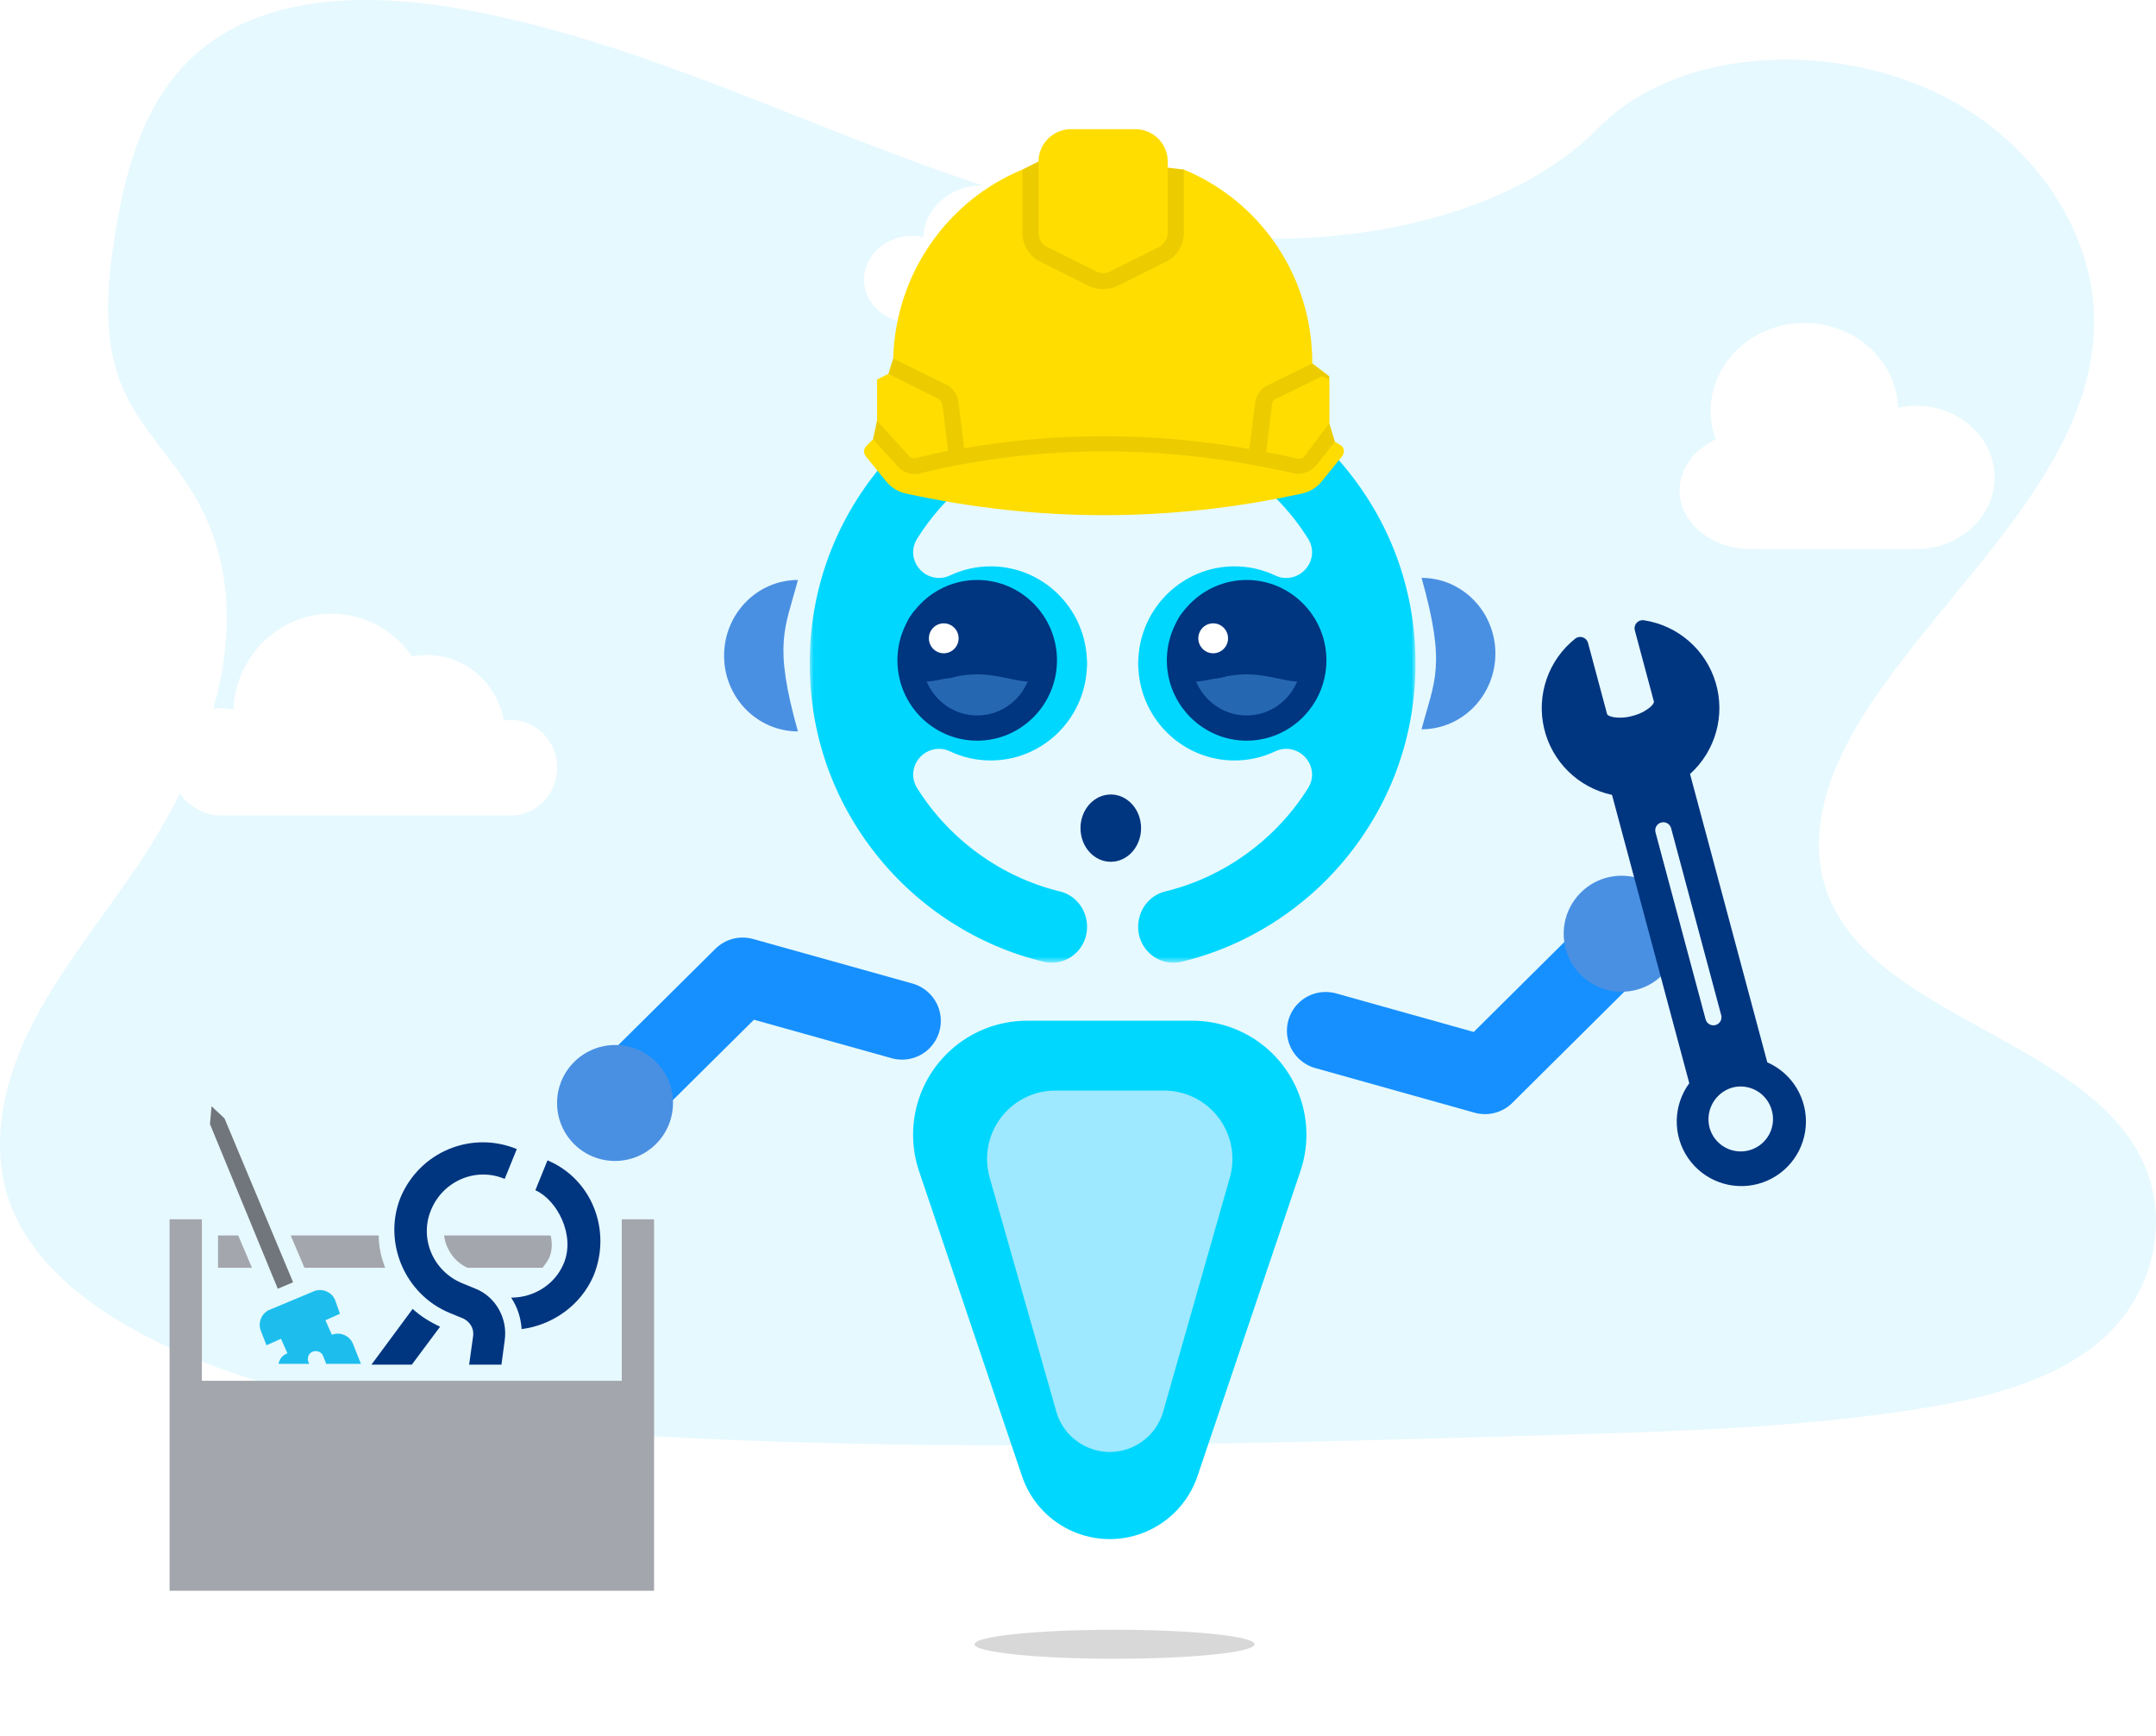 <?xml version="1.0" encoding="UTF-8"?>
<svg width="267px" height="215px" viewBox="0 0 267 215" version="1.1" xmlns="http://www.w3.org/2000/svg" xmlns:xlink="http://www.w3.org/1999/xlink">
    <title>image_under maintainance</title>
    <defs>
        <polygon id="path-1" points="0.016 0.089 75.024 0.089 75.024 74.225 0.016 74.225"></polygon>
        <filter x="-10.4%" y="-100.2%" width="120.8%" height="300.5%" filterUnits="objectBoundingBox" id="filter-3">
            <feGaussianBlur stdDeviation="1.2" in="SourceGraphic"></feGaussianBlur>
        </filter>
    </defs>
    <g id="Data-Display" stroke="none" stroke-width="1" fill="none" fill-rule="evenodd">
        <g id="WEB_Result" transform="translate(-1888, -6239)">
            <g id="image_under-maintainance" transform="translate(1888, 6239)">
                <g id="Group-79" fill="#E6F9FF" fill-rule="nonzero">
                    <path d="M155.132,29.512 C138.015,28.917 121.711,23.379 106.145,17.324 C90.578,11.27 75.156,4.56 58.45,1.35 C47.704,-0.714 35.415,-1 26.757,4.766 C18.423,10.318 15.732,19.914 14.286,28.802 C13.196,35.495 12.556,42.529 15.538,48.804 C17.61,53.152 21.289,56.809 23.834,60.975 C32.683,75.474 26.433,93.351 16.835,107.505 C12.346,114.147 7.117,120.481 3.646,127.551 C0.175,134.62 -1.432,142.718 1.604,149.927 C4.617,157.075 11.791,162.443 19.562,166.218 C35.348,173.887 53.951,176.084 72.091,177.326 C112.248,180.067 152.618,178.884 192.879,177.7 C207.779,177.258 222.743,176.81 237.402,174.503 C245.54,173.222 253.943,171.189 259.85,166.278 C267.352,160.043 269.211,149.487 264.183,141.662 C255.752,128.552 232.438,125.295 226.545,111.224 C223.301,103.479 226.632,94.852 231.346,87.668 C241.459,72.258 258.411,58.74 259.304,41.126 C259.918,29.029 251.769,16.913 239.17,11.189 C225.961,5.189 207.649,5.944 197.905,15.876 C187.877,26.103 170.245,30.037 155.132,29.512 Z" id="Path"></path>
                </g>
                <g id="Group-12" transform="translate(65, 45)">
                    <g id="Group-2" transform="translate(24.588, 0)">
                        <g id="Group">
                            <g id="EH_Primary_Mark-only_One-Colour_Hero-Blue_Pantone_P-115-6C" transform="translate(10.686, 0)">
                                <mask id="mask-2" fill="white">
                                    <use xlink:href="#path-1"></use>
                                </mask>
                                <g id="Clip-2"></g>
                                <path d="M59.014,47.735 C60.165,47.735 61.238,48.371 61.814,49.395 C62.366,50.377 62.351,51.544 61.772,52.517 L61.742,52.566 C57.736,58.975 51.288,63.643 44.039,65.394 C42.058,65.873 40.673,67.681 40.673,69.792 C40.673,72.237 42.631,74.225 45.038,74.225 C45.375,74.225 45.717,74.184 46.052,74.104 C54.158,72.16 61.513,67.454 66.761,60.854 C72.167,54.056 75.024,45.861 75.024,37.157 C75.024,28.453 72.167,20.259 66.761,13.461 C61.513,6.86 54.158,2.154 46.052,0.21 C45.717,0.13 45.375,0.089 45.038,0.089 C42.631,0.089 40.673,2.078 40.673,4.521 C40.673,6.632 42.057,8.441 44.039,8.92 C51.288,10.67 57.736,15.339 61.73,21.73 L61.778,21.808 C62.351,22.77 62.366,23.937 61.814,24.919 C61.238,25.943 60.165,26.579 59.014,26.579 C58.547,26.579 58.09,26.476 57.657,26.27 C56.07,25.519 54.37,25.138 52.605,25.138 C46.296,25.138 41.07,30.111 40.707,36.459 L40.705,36.495 L40.701,36.531 C40.682,36.705 40.673,36.861 40.673,37.009 L40.673,37.099 C40.673,37.119 40.673,37.138 40.672,37.157 C40.673,37.176 40.673,37.196 40.673,37.215 L40.673,37.305 C40.673,37.453 40.682,37.609 40.701,37.783 L40.705,37.819 L40.707,37.855 C41.07,44.203 46.296,49.177 52.605,49.177 C54.37,49.177 56.07,48.795 57.656,48.044 C58.09,47.839 58.547,47.735 59.014,47.735" id="Fill-1" fill="#00D7FF" mask="url(#mask-2)"></path>
                                <path d="M29.986,0.089 C29.648,0.089 29.307,0.13 28.972,0.21 C20.866,2.154 13.511,6.86 8.263,13.461 C2.857,20.259 0,28.453 0,37.157 C0,45.862 2.857,54.056 8.263,60.854 C13.511,67.454 20.866,72.16 28.972,74.104 C29.307,74.184 29.649,74.225 29.986,74.225 C32.393,74.225 34.351,72.237 34.351,69.793 C34.351,67.682 32.967,65.873 30.985,65.395 C23.736,63.644 17.288,58.975 13.294,52.585 L13.254,52.52 C12.674,51.544 12.658,50.377 13.21,49.395 C13.787,48.371 14.859,47.735 16.01,47.735 C16.477,47.735 16.934,47.839 17.368,48.044 C18.954,48.795 20.654,49.176 22.419,49.176 C28.728,49.176 33.955,44.203 34.317,37.855 L34.319,37.818 L34.323,37.783 C34.342,37.61 34.351,37.454 34.351,37.305 L34.351,37.215 C34.351,37.194 34.351,37.176 34.352,37.159 C34.351,37.145 34.351,37.131 34.351,37.117 L34.351,37.01 C34.351,36.861 34.342,36.704 34.323,36.532 L34.319,36.496 L34.317,36.459 C33.955,30.111 28.728,25.138 22.419,25.138 C20.655,25.138 18.955,25.519 17.368,26.27 C16.934,26.475 16.478,26.579 16.01,26.579 C14.86,26.579 13.787,25.943 13.21,24.919 C12.658,23.937 12.674,22.77 13.252,21.798 L13.255,21.792 L13.267,21.774 L13.291,21.733 C17.288,15.34 23.736,10.671 30.985,8.921 C32.967,8.442 34.351,6.633 34.351,4.522 C34.351,2.078 32.393,0.089 29.986,0.089" id="Fill-3" fill="#00D7FF" mask="url(#mask-2)"></path>
                            </g>
                            <path d="M4.655,40.773 C9.833,40.773 14.031,36.679 14.031,31.629 C3.042,34.724 1.269,33.2 -4.721,31.629 C-4.721,36.679 -0.523,40.773 4.655,40.773 Z" id="Oval" fill="#4A90E2" transform="translate(4.655, 36.201) rotate(90) translate(-4.655, -36.201) "></path>
                            <path d="M91.031,40.512 C96.209,40.512 100.407,36.419 100.407,31.369 C89.418,34.463 87.646,32.939 81.655,31.369 C81.655,36.419 85.853,40.512 91.031,40.512 Z" id="Oval" fill="#4A90E2" transform="translate(91.031, 35.941) rotate(-90) translate(-91.031, -35.941) "></path>
                            <g id="Group-4" transform="translate(54.915, 26.825)">
                                <path d="M18.209,9.95 C18.209,14.585 14.481,18.337 9.881,18.337 C5.281,18.337 1.552,14.585 1.552,9.95 C1.552,5.317 5.28,1.563 9.881,1.563 C14.48,1.564 18.209,5.317 18.209,9.95 L18.209,9.95 Z" id="Shape" fill="#2667B2"></path>
                                <path d="M18.209,9.95 C18.209,14.585 14.481,11.683 9.881,11.683 C5.281,11.683 1.552,14.585 1.552,9.95 C1.552,5.317 5.28,1.563 9.881,1.563 C14.48,1.564 18.209,5.317 18.209,9.95 L18.209,9.95 Z" id="Shape" fill="#003580"></path>
                                <path d="M9.881,19.9 C4.433,19.9 3.55271368e-14,15.437 3.55271368e-14,9.95 C3.55271368e-14,4.463 4.433,-4.97379915e-14 9.881,-4.97379915e-14 C15.329,-4.97379915e-14 19.761,4.463 19.761,9.95 C19.761,15.437 15.328,19.9 9.881,19.9 L9.881,19.9 Z M9.881,3.126 C6.145,3.126 3.103,6.187 3.103,9.951 C3.103,13.715 6.144,16.775 9.881,16.775 C13.618,16.775 16.658,13.715 16.658,9.951 C16.658,6.187 13.617,3.126 9.881,3.126 L9.881,3.126 Z" id="Shape" fill="#003580"></path>
                                <ellipse id="Oval" fill="#FFFFFF" cx="5.738" cy="7.224" rx="3.393" ry="3.417"></ellipse>
                                <path d="M5.738,12.204 C3.011,12.204 0.793,9.97 0.793,7.224 C0.793,4.477 3.012,2.245 5.738,2.245 C8.464,2.245 10.683,4.479 10.683,7.224 C10.683,9.971 8.465,12.204 5.738,12.204 L5.738,12.204 Z M5.738,5.37 C4.723,5.37 3.897,6.202 3.897,7.224 C3.897,8.247 4.723,9.079 5.738,9.079 C6.753,9.079 7.579,8.247 7.579,7.224 C7.579,6.202 6.753,5.37 5.738,5.37 L5.738,5.37 Z" id="Shape" fill="#003580"></path>
                            </g>
                            <g id="Group-4" transform="translate(21.548, 26.825)">
                                <path d="M18.209,9.95 C18.209,14.585 14.481,18.337 9.881,18.337 C5.281,18.337 1.552,14.585 1.552,9.95 C1.552,5.317 5.28,1.563 9.881,1.563 C14.48,1.564 18.209,5.317 18.209,9.95 L18.209,9.95 Z" id="Shape" fill="#2667B2"></path>
                                <path d="M18.209,9.95 C18.209,14.585 14.481,11.683 9.881,11.683 C5.281,11.683 1.552,14.585 1.552,9.95 C1.552,5.317 5.28,1.563 9.881,1.563 C14.48,1.564 18.209,5.317 18.209,9.95 L18.209,9.95 Z" id="Shape" fill="#003580"></path>
                                <path d="M9.881,19.9 C4.433,19.9 3.55271368e-14,15.437 3.55271368e-14,9.95 C3.55271368e-14,4.463 4.433,-4.97379915e-14 9.881,-4.97379915e-14 C15.329,-4.97379915e-14 19.761,4.463 19.761,9.95 C19.761,15.437 15.328,19.9 9.881,19.9 L9.881,19.9 Z M9.881,3.126 C6.145,3.126 3.103,6.187 3.103,9.951 C3.103,13.715 6.144,16.775 9.881,16.775 C13.618,16.775 16.658,13.715 16.658,9.951 C16.658,6.187 13.617,3.126 9.881,3.126 L9.881,3.126 Z" id="Shape" fill="#003580"></path>
                                <ellipse id="Oval" fill="#FFFFFF" cx="5.738" cy="7.224" rx="3.393" ry="3.417"></ellipse>
                                <path d="M5.738,12.204 C3.011,12.204 0.793,9.97 0.793,7.224 C0.793,4.477 3.012,2.245 5.738,2.245 C8.464,2.245 10.683,4.479 10.683,7.224 C10.683,9.971 8.465,12.204 5.738,12.204 L5.738,12.204 Z M5.738,5.37 C4.723,5.37 3.897,6.202 3.897,7.224 C3.897,8.247 4.723,9.079 5.738,9.079 C6.753,9.079 7.579,8.247 7.579,7.224 C7.579,6.202 6.753,5.37 5.738,5.37 L5.738,5.37 Z" id="Shape" fill="#003580"></path>
                            </g>
                        </g>
                        <ellipse id="Oval" fill="#003580" cx="47.972" cy="57.557" rx="3.75" ry="4.167"></ellipse>
                    </g>
                    <path d="M83.3,113.608 L96.044,151.368 C98.538,158.755 94.57,166.765 87.183,169.259 C85.728,169.75 84.203,170 82.668,170 L62.195,170 C54.398,170 48.077,163.679 48.077,155.882 C48.077,154.347 48.327,152.822 48.818,151.368 L61.563,113.608 C63.589,107.606 70.097,104.382 76.1,106.408 C79.492,107.553 82.155,110.216 83.3,113.608 Z" id="Triangle" fill="#00D7FF" transform="translate(72.431, 125.704) scale(1, -1) translate(-72.431, -125.704) "></path>
                    <path d="M79.051,113.299 L87.3,142.266 C88.581,146.765 85.972,151.451 81.473,152.732 C80.718,152.947 79.938,153.056 79.153,153.056 L65.71,153.056 C61.032,153.056 57.239,149.264 57.239,144.586 C57.239,143.801 57.348,143.02 57.563,142.266 L65.812,113.299 C66.853,109.644 70.661,107.524 74.316,108.565 C76.607,109.218 78.398,111.008 79.051,113.299 Z" id="Triangle" fill="#9EE9FF" transform="translate(72.431, 121.556) scale(1, -1) translate(-72.431, -121.556) "></path>
                    <g id="Group-34" transform="translate(24, 87) rotate(-315) translate(-24, -87) translate(11, 67)">
                        <polyline id="Path-9" stroke="#1690FF" stroke-width="9.6" stroke-linecap="round" stroke-linejoin="round" points="25.118 1.11910481e-13 7.26 10.056 7.176 29.93"></polyline>
                        <ellipse id="Oval" fill="#4A90E2" cx="7.176" cy="32.324" rx="7.176" ry="7.183"></ellipse>
                    </g>
                    <polyline id="Path-9" stroke="#1690FF" stroke-width="9.6" stroke-linecap="round" stroke-linejoin="round" transform="translate(116.088, 78.415) scale(-1, -1) rotate(-315) translate(-116.088, -78.415) " points="125.056 63.462 107.195 73.505 107.12 93.369"></polyline>
                    <ellipse id="Oval" fill="#D8D8D8" filter="url(#filter-3)" cx="73.029" cy="158.627" rx="17.343" ry="1.796"></ellipse>
                    <ellipse id="Oval" fill="#4A90E2" cx="135.824" cy="70.634" rx="7.176" ry="7.183"></ellipse>
                </g>
                <path d="M63.267,89.16 C62.97,89.16 62.679,89.19 62.391,89.236 C61.58,84.622 57.636,81.118 52.88,81.118 C52.247,81.118 51.628,81.184 51.028,81.304 C48.825,78.1 45.185,76 41.06,76 C34.518,76 29.196,81.269 28.908,87.874 C28.439,87.763 27.951,87.698 27.447,87.698 C23.888,87.698 21,90.715 21,94.349 C21,97.982 23.888,101 27.447,101 L63.267,101 C66.433,101 69,98.31 69,95.078 C69.001,91.849 66.434,89.16 63.267,89.16 Z" id="Shape" fill="#FFFFFF" fill-rule="nonzero"></path>
                <path d="M131,35.583 C131,38.025 128.557,40 125.54,40 C125.41,40 125.284,39.994 125.153,39.985 C125.052,39.994 124.951,40 124.851,40 L113.422,40 C113.376,40 113.331,40 113.286,39.994 C113.281,39.994 113.276,39.994 113.276,39.994 C113.175,40 113.069,40 112.968,40 C109.674,40 107,37.587 107,34.614 C107,31.634 109.674,29.222 112.968,29.222 C113.442,29.222 113.901,29.272 114.343,29.366 C114.485,25.825 117.622,23 121.48,23 C125.434,23 128.633,25.964 128.633,29.625 C128.633,30.371 128.502,31.087 128.255,31.753 C129.897,32.514 131,33.947 131,35.583 Z" id="Shape" fill="#FFFFFF" fill-rule="nonzero"></path>
                <path d="M247,60.725 C247,64.747 243.03,68 238.128,68 C237.916,68 237.711,67.99 237.498,67.975 C237.334,67.99 237.17,68 237.007,68 L218.436,68 C218.361,68 218.288,68 218.214,67.99 C218.207,67.99 218.198,67.99 218.198,67.99 C218.034,68 217.863,68 217.699,68 C212.346,68 208,64.026 208,59.128 C208,54.221 212.346,50.248 217.699,50.248 C218.468,50.248 219.213,50.33 219.933,50.485 C220.163,44.653 225.261,40 231.531,40 C237.955,40 243.153,44.881 243.153,50.911 C243.153,52.14 242.94,53.319 242.539,54.417 C245.208,55.67 247,58.03 247,60.725 Z" id="Shape" fill="#FFFFFF" fill-rule="nonzero" transform="translate(227.5, 54) scale(-1, 1) translate(-227.5, -54) "></path>
                <g id="Group-30" transform="translate(21, 137)" fill-rule="nonzero">
                    <polygon id="Path" fill="#71767C" points="15.3 21.8 6.8 1.5 5.2 1.81188398e-13 5 2.2 13.4 22.6"></polygon>
                    <path d="M48.8,19.5 C47.7,22.1 45.1,23.7 42.3,23.7 C43.1,24.9 43.5,26.2 43.6,27.6 C47.4,27.1 50.9,24.7 52.5,21 C54.8,15.4 52.3,9 46.8,6.7 L45.3,10.4 C48,11.6 50.3,16 48.8,19.5 Z" id="Path" fill="#003580"></path>
                    <path d="M47.2,16 L34,16 C34.2,17.7 35.3,19.3 36.9,20 L46.2,20 C46.5,19.6 46.8,19.2 47,18.8 C47.4,17.9 47.4,16.9 47.2,16 Z" id="Path" fill="#A3A6AC"></path>
                    <path d="M26.7,20 C26.2,18.7 25.9,17.4 25.9,16 L15,16 L16.7,20 L26.7,20 Z" id="Path" fill="#A3A6AC"></path>
                    <polygon id="Path" fill="#A3A6AC" points="6 20 10.2 20 8.5 16 6 16"></polygon>
                    <path d="M17.7,30.4 C18.2,30.2 18.8,30.4 19,30.9 L19.4,31.9 L23.7,31.9 L22.7,29.4 C22.3,28.4 21.1,27.9 20.1,28.3 L19.3,26.5 L21.1,25.7 L20.5,24 C20.1,23 18.9,22.5 17.9,22.9 L12.4,25.2 C11.4,25.6 10.9,26.8 11.3,27.8 L12,29.6 L13.8,28.8 L14.6,30.6 C14,30.8 13.6,31.3 13.5,31.9 L17.3,31.9 L17.2,31.7 C17,31.2 17.2,30.6 17.7,30.4 Z" id="Path" fill="#1DBEEE"></path>
                    <path d="M25,32 L30,32 L33.5,27.3 C32.2,26.7 31.1,26 30.1,25.1 L25,32 Z" id="Path" fill="#003580"></path>
                    <path d="M34.7,25.6 L36.4,26.3 C37.2,26.7 37.7,27.5 37.6,28.4 L37.1,32 L41.1,32 L41.5,29 C41.9,26.3 40.4,23.6 37.9,22.6 L36.2,21.9 C32.6,20.4 30.9,16.3 32.4,12.8 C33.9,9.2 38,7.5 41.5,9 L43,5.3 C37.4,3 31,5.6 28.6,11.3 C26.4,16.8 29.1,23.3 34.7,25.6 Z" id="Path" fill="#003580"></path>
                    <polygon id="Path" fill="#A3A6AC" points="56 14 56 34 4 34 4 14 0 14 0 60 60 60 60 14"></polygon>
                </g>
                <path d="M235.718,89.983 C235.594,89.67 235.321,89.439 234.991,89.37 C234.661,89.301 234.318,89.403 234.08,89.642 L227.602,96.119 C227.564,96.158 227.291,96.213 226.798,96.049 C226.032,95.756 225.341,95.297 224.774,94.705 C224.182,94.138 223.723,93.447 223.429,92.682 C223.249,92.14 223.336,91.901 223.36,91.876 L229.837,85.399 C230.075,85.161 230.177,84.818 230.108,84.488 C230.039,84.158 229.809,83.885 229.495,83.762 C225.537,82.207 221.038,83.074 217.942,85.988 C214.845,88.903 213.708,93.342 215.021,97.386 L188.882,123.527 C185.505,123.153 182.261,124.951 180.789,128.013 C179.318,131.075 179.941,134.732 182.343,137.135 C184.745,139.537 188.402,140.16 191.464,138.689 C194.526,137.218 196.326,133.974 195.952,130.598 L222.092,104.459 C226.136,105.772 230.576,104.634 233.491,101.538 C236.405,98.441 237.273,93.941 235.718,89.983 L235.718,89.983 Z M191.074,134.061 C190.067,135.09 188.585,135.499 187.193,135.132 C185.801,134.764 184.714,133.677 184.346,132.285 C183.979,130.893 184.388,129.411 185.417,128.404 C187,126.894 189.491,126.894 191.074,128.404 C191.824,129.154 192.245,130.172 192.245,131.233 C192.245,132.294 191.824,133.311 191.074,134.061 L191.074,134.061 Z M215.116,105.777 L198.145,122.748 C197.753,123.128 197.128,123.123 196.742,122.737 C196.356,122.351 196.351,121.726 196.731,121.334 L213.702,104.363 C214.094,103.982 214.719,103.987 215.105,104.374 C215.492,104.76 215.496,105.385 215.116,105.777 L215.116,105.777 Z" id="Shape" fill="#003580" fill-rule="nonzero" transform="translate(208.24, 111.239) rotate(-60) translate(-208.24, -111.239) "></path>
                <g id="Group-29" transform="translate(107, 16)">
                    <path d="M21.614,4 L19.614,5 L3.614,28.4 L3.014,30.3 L1.614,36.1 L1.114,38.4 L3.614,43.1 L7.058,44.18 L18.041,44.869 C34.548,44.41 43.268,44.18 44.204,44.18 C45.139,44.18 48.309,44.18 53.714,44.18 L57.614,40.737 L58.314,38.7 L57.614,36.4 L57.614,30.6 L55.514,29 L42.98,8.912 L39.614,5 L31.106,4 L21.614,4 Z" id="Path-23" fill="#ECCC00"></path>
                    <g id="Group-28" fill="#FFDD00" fill-rule="nonzero">
                        <path d="M58.314,38.7 L56.114,41.5 C55.414,42.4 54.214,42.9 53.114,42.6 C37.414,39 21.914,39 7.014,42.6 C6.814,42.7 6.514,42.7 6.314,42.7 C5.514,42.7 4.714,42.4 4.114,41.7 L1.114,38.4 L0.314,39.2 C-0.086,39.6 -0.086,40.1 0.214,40.5 L2.814,43.7 C3.414,44.4 4.214,44.9 5.114,45.1 C21.514,48.7 37.914,48.7 54.314,45.1 C55.214,44.9 56.014,44.4 56.614,43.7 L59.214,40.5 C59.514,40.1 59.514,39.5 59.114,39.2 L58.314,38.7 Z" id="Path"></path>
                        <path d="M36.514,14.6 L30.514,17.6 C29.914,17.9 29.314,17.9 28.714,17.6 L22.714,14.6 C22.014,14.3 21.614,13.6 21.614,12.8 L21.614,4 C21.614,1.8 23.414,3.62376795e-13 25.614,3.62376795e-13 L33.614,3.62376795e-13 C35.814,3.62376795e-13 37.614,1.8 37.614,4 L37.614,12.8 C37.614,13.5 37.214,14.2 36.514,14.6 Z" id="Path"></path>
                        <path d="M51.014,33.4 C50.714,33.5 50.514,33.8 50.514,34.2 L49.814,40 C51.114,40.2 52.414,40.5 53.614,40.8 C54.014,40.9 54.414,40.7 54.614,40.4 L57.614,36.4 L57.614,31 L56.714,30.6 L51.014,33.4 Z" id="Path"></path>
                        <path d="M9.714,34.2 C9.714,33.9 9.514,33.6 9.214,33.4 L3.014,30.3 L1.614,31 L1.614,36.1 L5.514,40.4 C5.714,40.7 6.114,40.8 6.514,40.7 C7.814,40.4 9.114,40.1 10.414,39.8 L9.714,34.2 Z" id="Path"></path>
                        <path d="M39.614,5 L39.614,12.8 C39.614,14.3 38.814,15.7 37.414,16.4 L31.414,19.4 C30.814,19.7 30.214,19.8 29.614,19.8 C29.014,19.8 28.414,19.7 27.814,19.4 L21.814,16.4 C20.414,15.7 19.614,14.3 19.614,12.8 L19.614,5 C10.414,8.8 3.914,17.8 3.614,28.4 L10.114,31.6 C11.014,32 11.614,32.9 11.714,33.9 L12.414,39.5 C23.914,37.5 35.814,37.5 47.714,39.6 L48.414,34 C48.514,33 49.114,32.1 50.014,31.7 L55.514,29 C55.514,18.1 49.014,8.9 39.614,5 Z" id="Path"></path>
                    </g>
                </g>
            </g>
        </g>
    </g>
</svg>